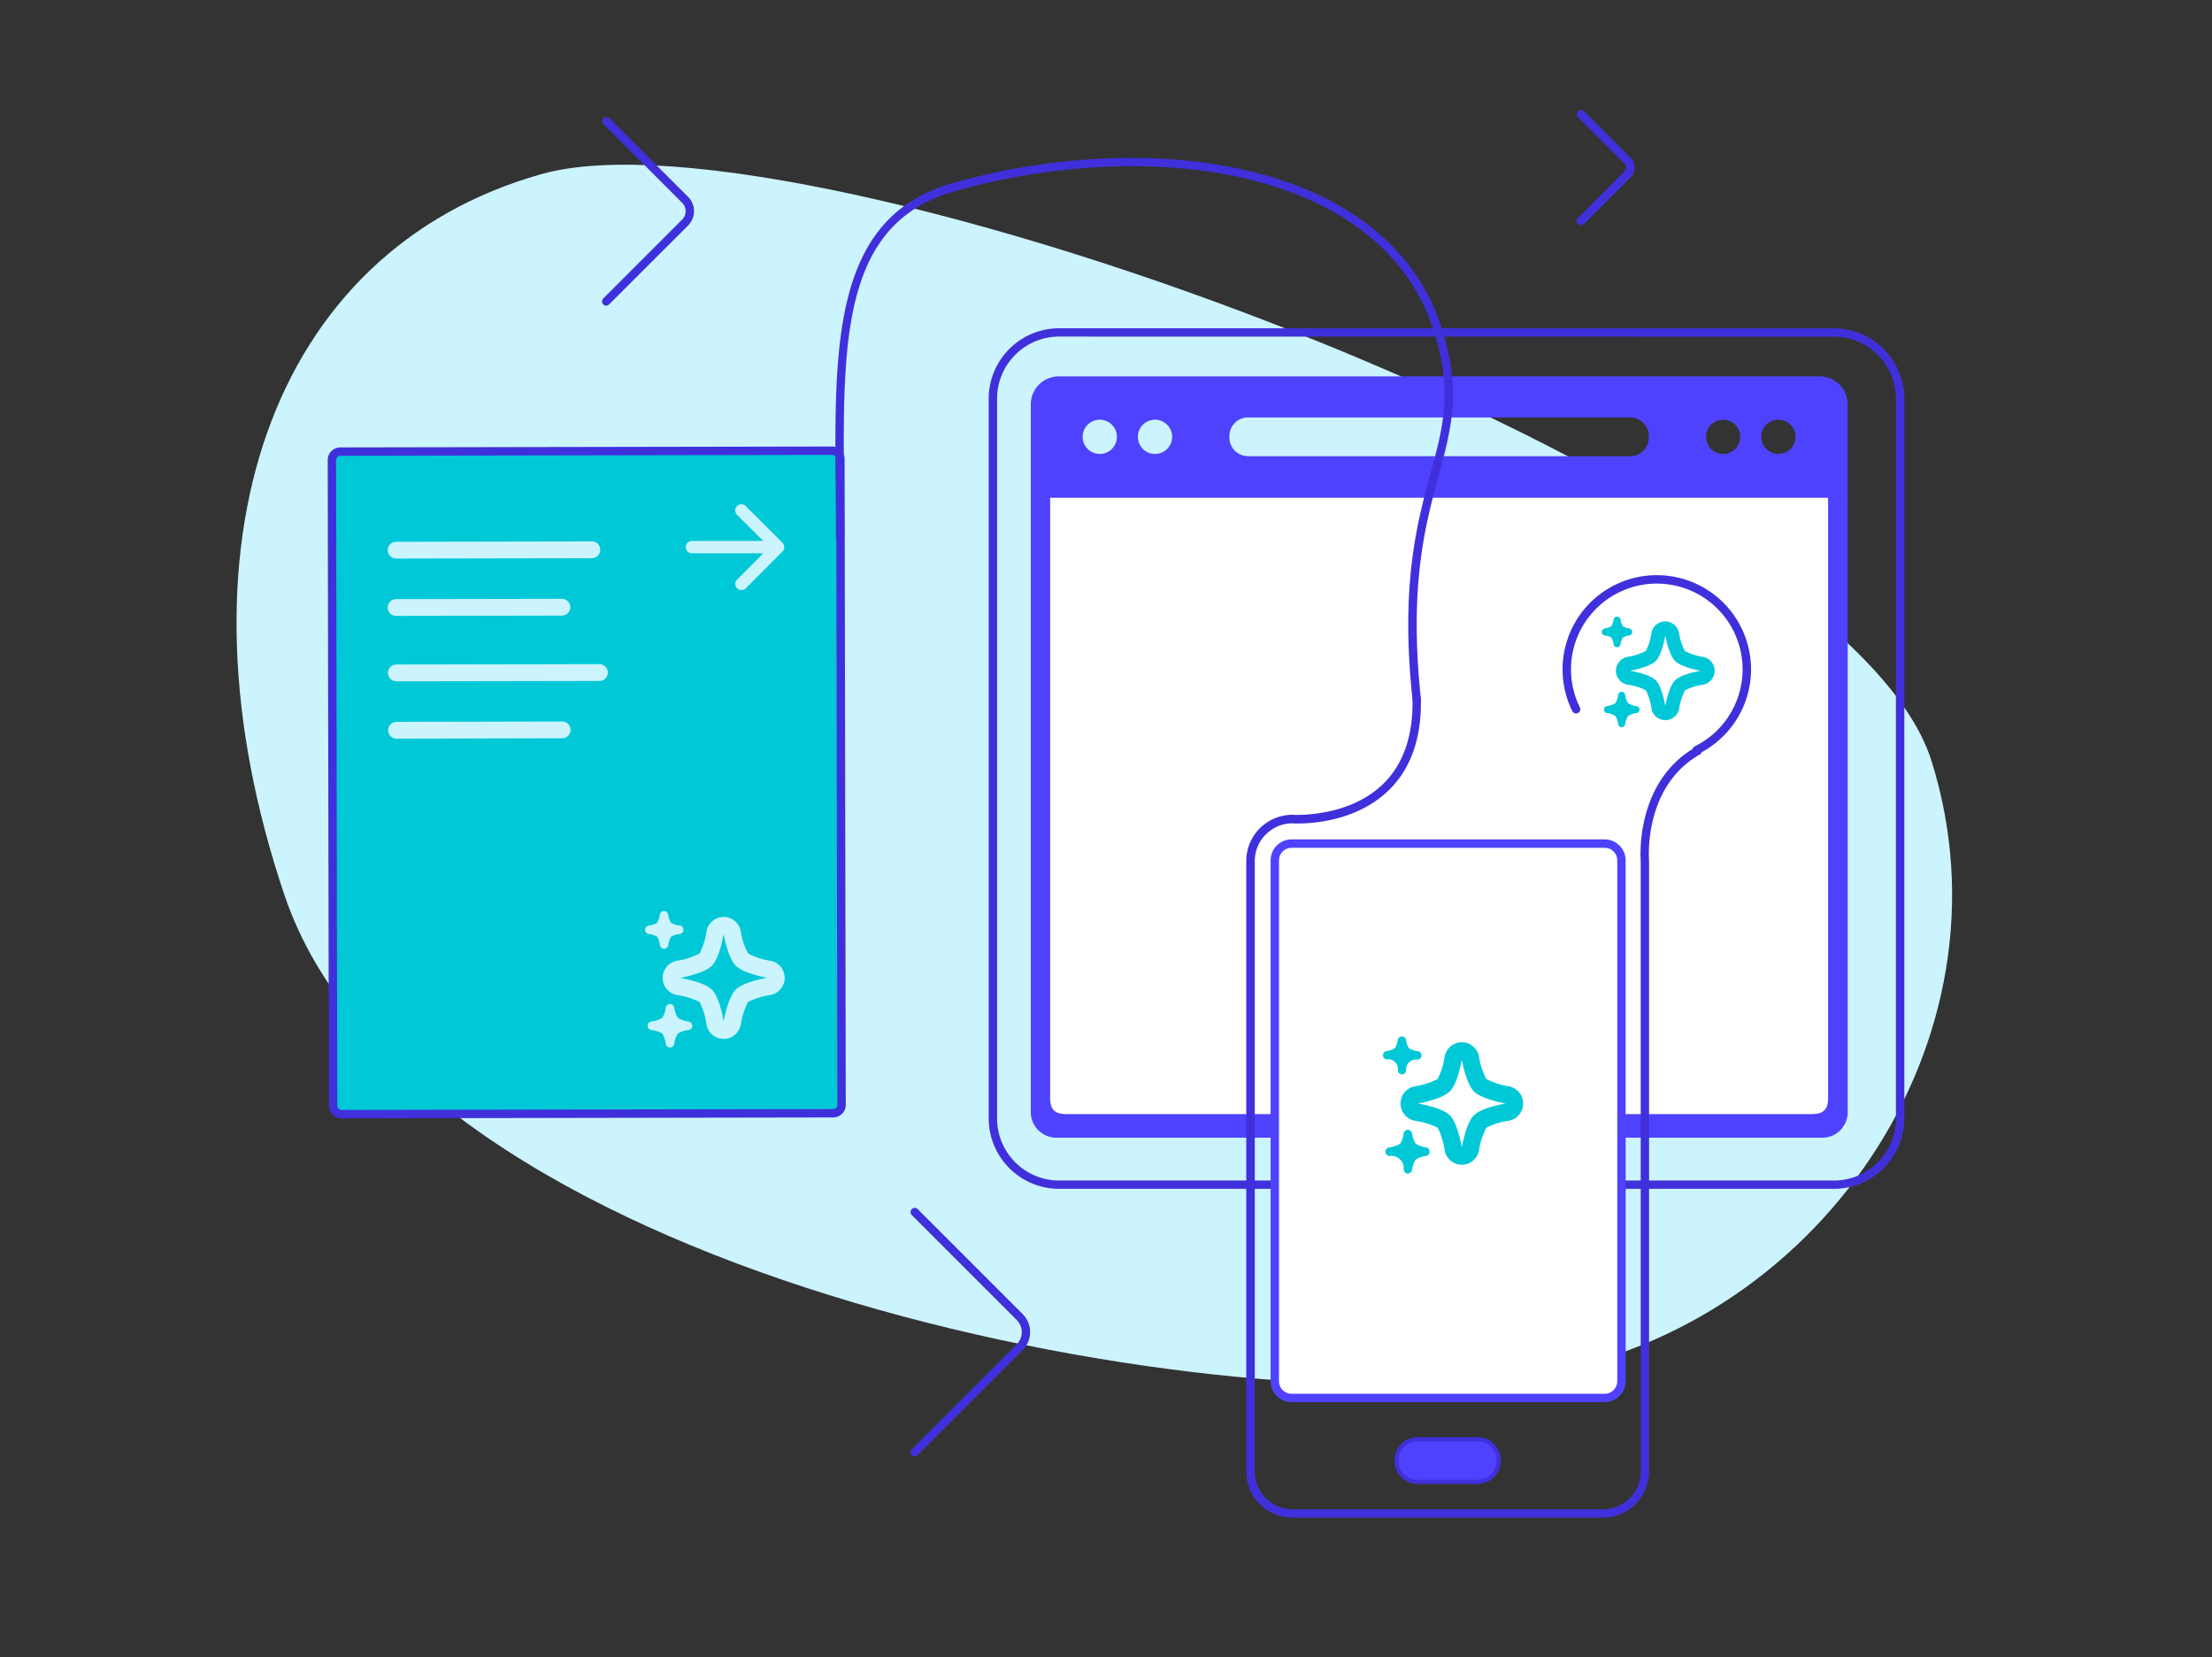 <svg id="Layer_1" data-name="Layer 1" xmlns="http://www.w3.org/2000/svg" viewBox="0 0 526.97 394.83"><rect x="0" y="0" width="526.97" height="394.83" fill="#333333" stroke="none"/><title>Bring-Extension-Firefox</title><path d="M129,41.48C64.15,59.75,39.91,130.55,67.73,213.16,98.32,303.94,286,338.88,363,328.06c70-9.84,118-80.38,97.14-146.78S191.72,23.81,129,41.48Z" style="fill:#ccf4ff"/><rect x="249.81" y="115.97" width="189.68" height="152.86" style="fill:#fff"/><path d="M436.88,283.26H252.33a16.8,16.8,0,0,1-16.79-16.78V95a16.81,16.81,0,0,1,16.79-16.79H436.88A16.81,16.81,0,0,1,453.67,95v171.5A16.8,16.8,0,0,1,436.88,283.26ZM252.33,80.19A14.81,14.81,0,0,0,237.54,95v171.5a14.8,14.8,0,0,0,14.79,14.78H436.88a14.8,14.8,0,0,0,14.79-14.78V95a14.81,14.81,0,0,0-14.79-14.79Z" style="fill:#4030db"/><path d="M396.72,151.42s.8,4.54,2.34,6.07,6.07,2.33,6.07,2.33-4.54.74-6.07,2.27-2.34,6.14-2.34,6.14-.73-4.6-2.27-6.14-6.13-2.27-6.13-2.27,4.6-.8,6.13-2.33,2.27-6.07,2.27-6.07m0-3.37h0a3.38,3.38,0,0,0-3.3,2.82,13.35,13.35,0,0,1-1.33,4.24,14.12,14.12,0,0,1-4.33,1.4,3.36,3.36,0,0,0,.05,6.63,13.94,13.94,0,0,1,4.28,1.33,13.4,13.4,0,0,1,1.33,4.29,3.37,3.37,0,0,0,3.3,2.83h0a3.36,3.36,0,0,0,3.32-2.78,14.1,14.1,0,0,1,1.4-4.34,13.91,13.91,0,0,1,4.23-1.33,3.36,3.36,0,0,0,0-6.63,13.64,13.64,0,0,1-4.27-1.4,13.55,13.55,0,0,1-1.4-4.28,3.37,3.37,0,0,0-3.32-2.78Z" style="fill:#00c8d7"/><path d="M389.86,168.24a5.32,5.32,0,0,1-2-.7,5.36,5.36,0,0,1-.7-2,.84.84,0,0,0-1.66,0,5,5,0,0,1-.67,2,5.07,5.07,0,0,1-2,.7.85.85,0,0,0-.7.84.83.83,0,0,0,.71.82,5.07,5.07,0,0,1,2,.67,5.13,5.13,0,0,1,.67,2,.85.85,0,0,0,.83.7h0a.84.84,0,0,0,.83-.69,5.36,5.36,0,0,1,.7-2,5,5,0,0,1,2-.67.84.84,0,0,0,.71-.82A.85.85,0,0,0,389.86,168.24Z" style="fill:#00c8d7"/><path d="M388.18,149.75a4.3,4.3,0,0,1-1.57-.55,4.35,4.35,0,0,1-.55-1.57.84.84,0,0,0-.83-.7h0a.85.85,0,0,0-.83.71,4.25,4.25,0,0,1-.52,1.56,4.41,4.41,0,0,1-1.59.55.84.84,0,0,0-.7.83.85.85,0,0,0,.71.83,4.07,4.07,0,0,1,1.58.52,4,4,0,0,1,.52,1.58.86.86,0,0,0,.83.71h0a.85.85,0,0,0,.83-.7,4.26,4.26,0,0,1,.55-1.59,4.09,4.09,0,0,1,1.56-.53.84.84,0,0,0,0-1.65Z" style="fill:#00c8d7"/><rect x="79.21" y="107.49" width="121.14" height="157.86" rx="2" transform="translate(-0.34 0.25) rotate(-0.1)" style="fill:#00c8d7"/><path d="M81.35,266.45a3,3,0,0,1-3-3l-.28-153.85a3,3,0,0,1,3-3l117.14-.21h0a3,3,0,0,1,3,3l.28,153.86a3,3,0,0,1-3,3l-117.15.21ZM198.21,108.39h0l-117.14.21a1,1,0,0,0-1,1l.28,153.86a1,1,0,0,0,1,1h0l117.14-.21h0a1,1,0,0,0,1-1l-.28-153.85A1,1,0,0,0,198.21,108.39Z" style="fill:#4030db"/><path d="M177.6,120.52a1.47,1.47,0,0,0-2.07,2.08l6.31,6.29-17,0a1.47,1.47,0,0,0,0,2.94l17,0-6.29,6.32a1.47,1.47,0,0,0,2.08,2.07l8.79-8.83a1.47,1.47,0,0,0,0-2.07Z" style="fill:#ccf4ff"/><path d="M141,133l-46.62.09a2,2,0,0,1,0-4L141,129a2,2,0,1,1,0,4Zm-5.14,11.68a2,2,0,0,0-2-2l-39.48.07a2,2,0,1,0,0,4l39.47-.07A2,2,0,0,0,135.86,144.64Z" style="fill:#ccf4ff"/><path d="M144.8,160.24a2,2,0,0,0-2-2l-48.37.09a2,2,0,1,0,0,4l48.37-.08A2,2,0,0,0,144.8,160.24Z" style="fill:#ccf4ff"/><path d="M172.4,222.6s1,5.61,2.88,7.5,7.5,2.88,7.5,2.88-5.6.91-7.5,2.81-2.88,7.57-2.88,7.57-.9-5.68-2.8-7.57S162,233,162,233s5.69-1,7.58-2.88,2.8-7.5,2.8-7.5m0-4.15h0a4.15,4.15,0,0,0-4.07,3.49,16.69,16.69,0,0,1-1.65,5.23,17.24,17.24,0,0,1-5.35,1.72,4.15,4.15,0,0,0,.06,8.19,17.39,17.39,0,0,1,5.29,1.64,16.84,16.84,0,0,1,1.64,5.3,4.17,4.17,0,0,0,4.08,3.5h0a4.15,4.15,0,0,0,4.09-3.45,17.75,17.75,0,0,1,1.73-5.35,17,17,0,0,1,5.23-1.64,4.15,4.15,0,0,0,.05-8.19,17,17,0,0,1-5.28-1.73,17,17,0,0,1-1.73-5.28,4.15,4.15,0,0,0-4.09-3.43Z" style="fill:#ccf4ff"/><path d="M163.93,243.38a6.53,6.53,0,0,1-2.44-.86,6.44,6.44,0,0,1-.87-2.45,1.07,1.07,0,0,0-1-.86,1,1,0,0,0-1,.87,6.1,6.1,0,0,1-.83,2.43,6.49,6.49,0,0,1-2.48.87,1,1,0,0,0,0,2.05,6.33,6.33,0,0,1,2.47.83,6.28,6.28,0,0,1,.83,2.46,1,1,0,0,0,1,.87h0a1,1,0,0,0,1-.86,6.56,6.56,0,0,1,.87-2.47,6.23,6.23,0,0,1,2.43-.83,1,1,0,0,0,0-2.05Z" style="fill:#ccf4ff"/><path d="M161.86,220.54a5.42,5.42,0,0,1-2-.67,5.2,5.2,0,0,1-.67-1.94,1,1,0,0,0-1-.86h0a1,1,0,0,0-1,.87,5.25,5.25,0,0,1-.64,1.93,5.33,5.33,0,0,1-2,.67,1,1,0,0,0-.86,1,1,1,0,0,0,.87,1,5.36,5.36,0,0,1,2,.64,5.36,5.36,0,0,1,.64,2,1,1,0,0,0,1,.87h0a1,1,0,0,0,1-.86,5.33,5.33,0,0,1,.67-2,5.3,5.3,0,0,1,1.94-.64,1,1,0,0,0,0-2.05Z" style="fill:#ccf4ff"/><path d="M433.45,89.67H252.25a6.69,6.69,0,0,0-6.68,6.67V265.18a6.09,6.09,0,0,0,6.26,5.89H433.89a6.05,6.05,0,0,0,6.29-5.83V96.42a6.68,6.68,0,0,0-6.62-6.75ZM423.67,100a4.08,4.08,0,1,1-4.08,4.08,4.08,4.08,0,0,1,4.08-4.08Zm-13.17,0a4.08,4.08,0,1,1-4.08,4.08A4.08,4.08,0,0,1,410.5,100Zm-117.61,3.88a4.42,4.42,0,0,1,4.42-4.42h91.06a4.42,4.42,0,0,1,4.42,4.42v.39a4.42,4.42,0,0,1-4.42,4.42H297.31a4.42,4.42,0,0,1-4.42-4.42h0ZM275.2,100a4.08,4.08,0,1,1-4.12,4.08A4.08,4.08,0,0,1,275.2,100ZM262,100a4.08,4.08,0,1,1-4.08,4.08h0A4.08,4.08,0,0,1,262,100ZM435.51,261.5c0,2.88-1.06,3.95-3.93,3.95H254.11c-2.87,0-3.93-1.07-3.93-3.95V118.61H435.51Z" style="fill:#4f42ff"/><path d="M382.07,201.14H308.3a4,4,0,0,0-3.95,4v124a4,4,0,0,0,3.95,4h73.77a4,4,0,0,0,3.95-4v-124A4,4,0,0,0,382.07,201.14Z" style="fill:#fff"/><path d="M135.93,173.91a2,2,0,0,0-2-2L94.47,172a2,2,0,0,0,0,4L134,175.9A2,2,0,0,0,135.93,173.91Z" style="fill:#ccf4ff"/><path d="M381.84,361.6H307.9a11,11,0,0,1-11-11V205.14a11,11,0,0,1,11-11c.2,0,13,.79,21.36-7.12,5-4.71,7.4-11.57,7.25-20.39a1,1,0,0,1,1-1h0a1,1,0,0,1,1,1c.16,9.4-2.5,16.77-7.89,21.88-9,8.52-22.22,7.7-22.79,7.66a9,9,0,0,0-8.9,9V350.62a9,9,0,0,0,9,9h73.94a9,9,0,0,0,9-9V205.14c0-.1-1.6-18.72,13.09-27.12a1,1,0,0,1,1.36.38,1,1,0,0,1-.37,1.36c-13.58,7.76-12.1,25.11-12.09,25.28V350.62A11,11,0,0,1,381.84,361.6Z" style="fill:#4030db"/><path d="M382.28,334.09H307.7a5,5,0,0,1-5-5V205a5,5,0,0,1,5-5h74.58a5,5,0,0,1,5,5V329.09A5,5,0,0,1,382.28,334.09ZM307.7,202a3,3,0,0,0-3,3V329.09a3,3,0,0,0,3,3h74.58a3,3,0,0,0,3-3V205a3,3,0,0,0-3-3Z" style="fill:#4f42ff"/><g id="Layer_6" data-name="Layer 6"><rect x="332.71" y="342.93" width="24.32" height="10.14" rx="4.99" style="fill:#4f42ff"/><path d="M352.05,343.43a4.48,4.48,0,0,1,4.48,4.49v.16a4.48,4.48,0,0,1-4.48,4.49H337.7a4.49,4.49,0,0,1-4.49-4.49v-.16a4.49,4.49,0,0,1,4.49-4.49h14.35m0-1H337.7a5.49,5.49,0,0,0-5.49,5.49v.16a5.5,5.5,0,0,0,5.49,5.49h14.35a5.49,5.49,0,0,0,5.48-5.49v-.16a5.49,5.49,0,0,0-5.48-5.49Z" style="fill:#4030db"/></g><path d="M337.51,167.64a1,1,0,0,1-1-.9c-2.92-27.34,1.07-42.08,4.28-53.93,3-10.91,5.29-19.53.86-33.7-12.28-39.33-68-46.64-114.17-33.55-27,7.63-26.71,35.56-26.4,70.92,0,3.72.06,7.51.06,11.35a1,1,0,0,1-2,0c0-3.83,0-7.61-.06-11.33-.31-34.78-.57-64.81,27.85-72.87C274,30.29,330.91,38,343.57,78.51c4.61,14.73,2.2,23.6-.84,34.82-3.16,11.69-7.1,26.23-4.22,53.2a1,1,0,0,1-.89,1.1Z" style="fill:#4030db"/><path d="M348.24,252.5s1,5.63,2.89,7.53,7.54,2.9,7.54,2.9-5.64.91-7.54,2.82-2.89,7.61-2.89,7.61-.92-5.71-2.82-7.61-7.61-2.82-7.61-2.82,5.71-1,7.61-2.9,2.82-7.53,2.82-7.53m0-4.17h0a4.16,4.16,0,0,0-4.09,3.5,17,17,0,0,1-1.65,5.25,17.39,17.39,0,0,1-5.38,1.74,4.17,4.17,0,0,0,.06,8.23,17.31,17.31,0,0,1,5.32,1.65,17.31,17.31,0,0,1,1.65,5.32,4.17,4.17,0,0,0,4.09,3.51h0a4.18,4.18,0,0,0,4.11-3.46,17.53,17.53,0,0,1,1.73-5.37,16.83,16.83,0,0,1,5.26-1.65,4.17,4.17,0,0,0,.05-8.23,17.1,17.1,0,0,1-5.31-1.74,16.89,16.89,0,0,1-1.73-5.3,4.18,4.18,0,0,0-4.11-3.45Z" style="fill:#00c8d7"/><path d="M339.72,273.38a6.69,6.69,0,0,1-2.45-.87,6.33,6.33,0,0,1-.87-2.46,1.07,1.07,0,0,0-1-.86,1,1,0,0,0-1,.87,6.28,6.28,0,0,1-.83,2.45,6.72,6.72,0,0,1-2.49.87,1,1,0,0,0,0,2.05,2.94,2.94,0,0,1,3.31,3.31,1.06,1.06,0,0,0,1,.88h0a1.05,1.05,0,0,0,1-.87,6.62,6.62,0,0,1,.87-2.48,6.2,6.2,0,0,1,2.44-.84,1.05,1.05,0,0,0,.88-1A1,1,0,0,0,339.72,273.38Z" style="fill:#00c8d7"/><path d="M337.64,250.43a5.46,5.46,0,0,1-2-.68,5.27,5.27,0,0,1-.67-1.95,1,1,0,0,0-1-.86h0a1,1,0,0,0-1,.87,5.24,5.24,0,0,1-.64,1.94,5.55,5.55,0,0,1-2,.68,1,1,0,0,0-.86,1,1.07,1.07,0,0,0,.88,1A2.28,2.28,0,0,1,333,255.1a1,1,0,0,0,1,.87h0a1,1,0,0,0,1-.86,2.32,2.32,0,0,1,2.62-2.62,1,1,0,0,0,0-2.06Z" style="fill:#00c8d7"/><path d="M404.22,179.71a1,1,0,0,1-.9-.56,1,1,0,0,1,.45-1.34,20.44,20.44,0,1,0-27.39-9.26,1,1,0,0,1-1.8.89,22.45,22.45,0,1,1,30.08,10.17A1,1,0,0,1,404.22,179.71Z" style="fill:#4030db"/><path d="M144.43,72.82a1,1,0,0,1-.71-.3,1,1,0,0,1,0-1.41l18.79-18.79a2.82,2.82,0,0,0,0-4l-18.79-18.8a1,1,0,0,1,1.41-1.41l18.8,18.79a4.83,4.83,0,0,1,0,6.82l-18.8,18.79A1,1,0,0,1,144.43,72.82Z" style="fill:#4030db"/><path d="M217.93,347a1,1,0,0,1-.71-.3,1,1,0,0,1,0-1.41l25-25a4.1,4.1,0,0,0,0-5.78l-25-25a1,1,0,0,1,0-1.42,1,1,0,0,1,1.41,0l25,25a6.11,6.11,0,0,1,0,8.62l-25,25A1,1,0,0,1,217.93,347Z" style="fill:#4030db"/><path d="M376.63,53.64a1,1,0,0,1-.7-.29,1,1,0,0,1,0-1.41L387,40.82a1.22,1.22,0,0,0,.37-.89A1.26,1.26,0,0,0,387,39L375.93,27.93a1,1,0,1,1,1.41-1.42l11.11,11.12a3.21,3.21,0,0,1,1,2.3,3.25,3.25,0,0,1-1,2.31L377.34,53.35A1,1,0,0,1,376.63,53.64Z" style="fill:#4030db"/></svg>